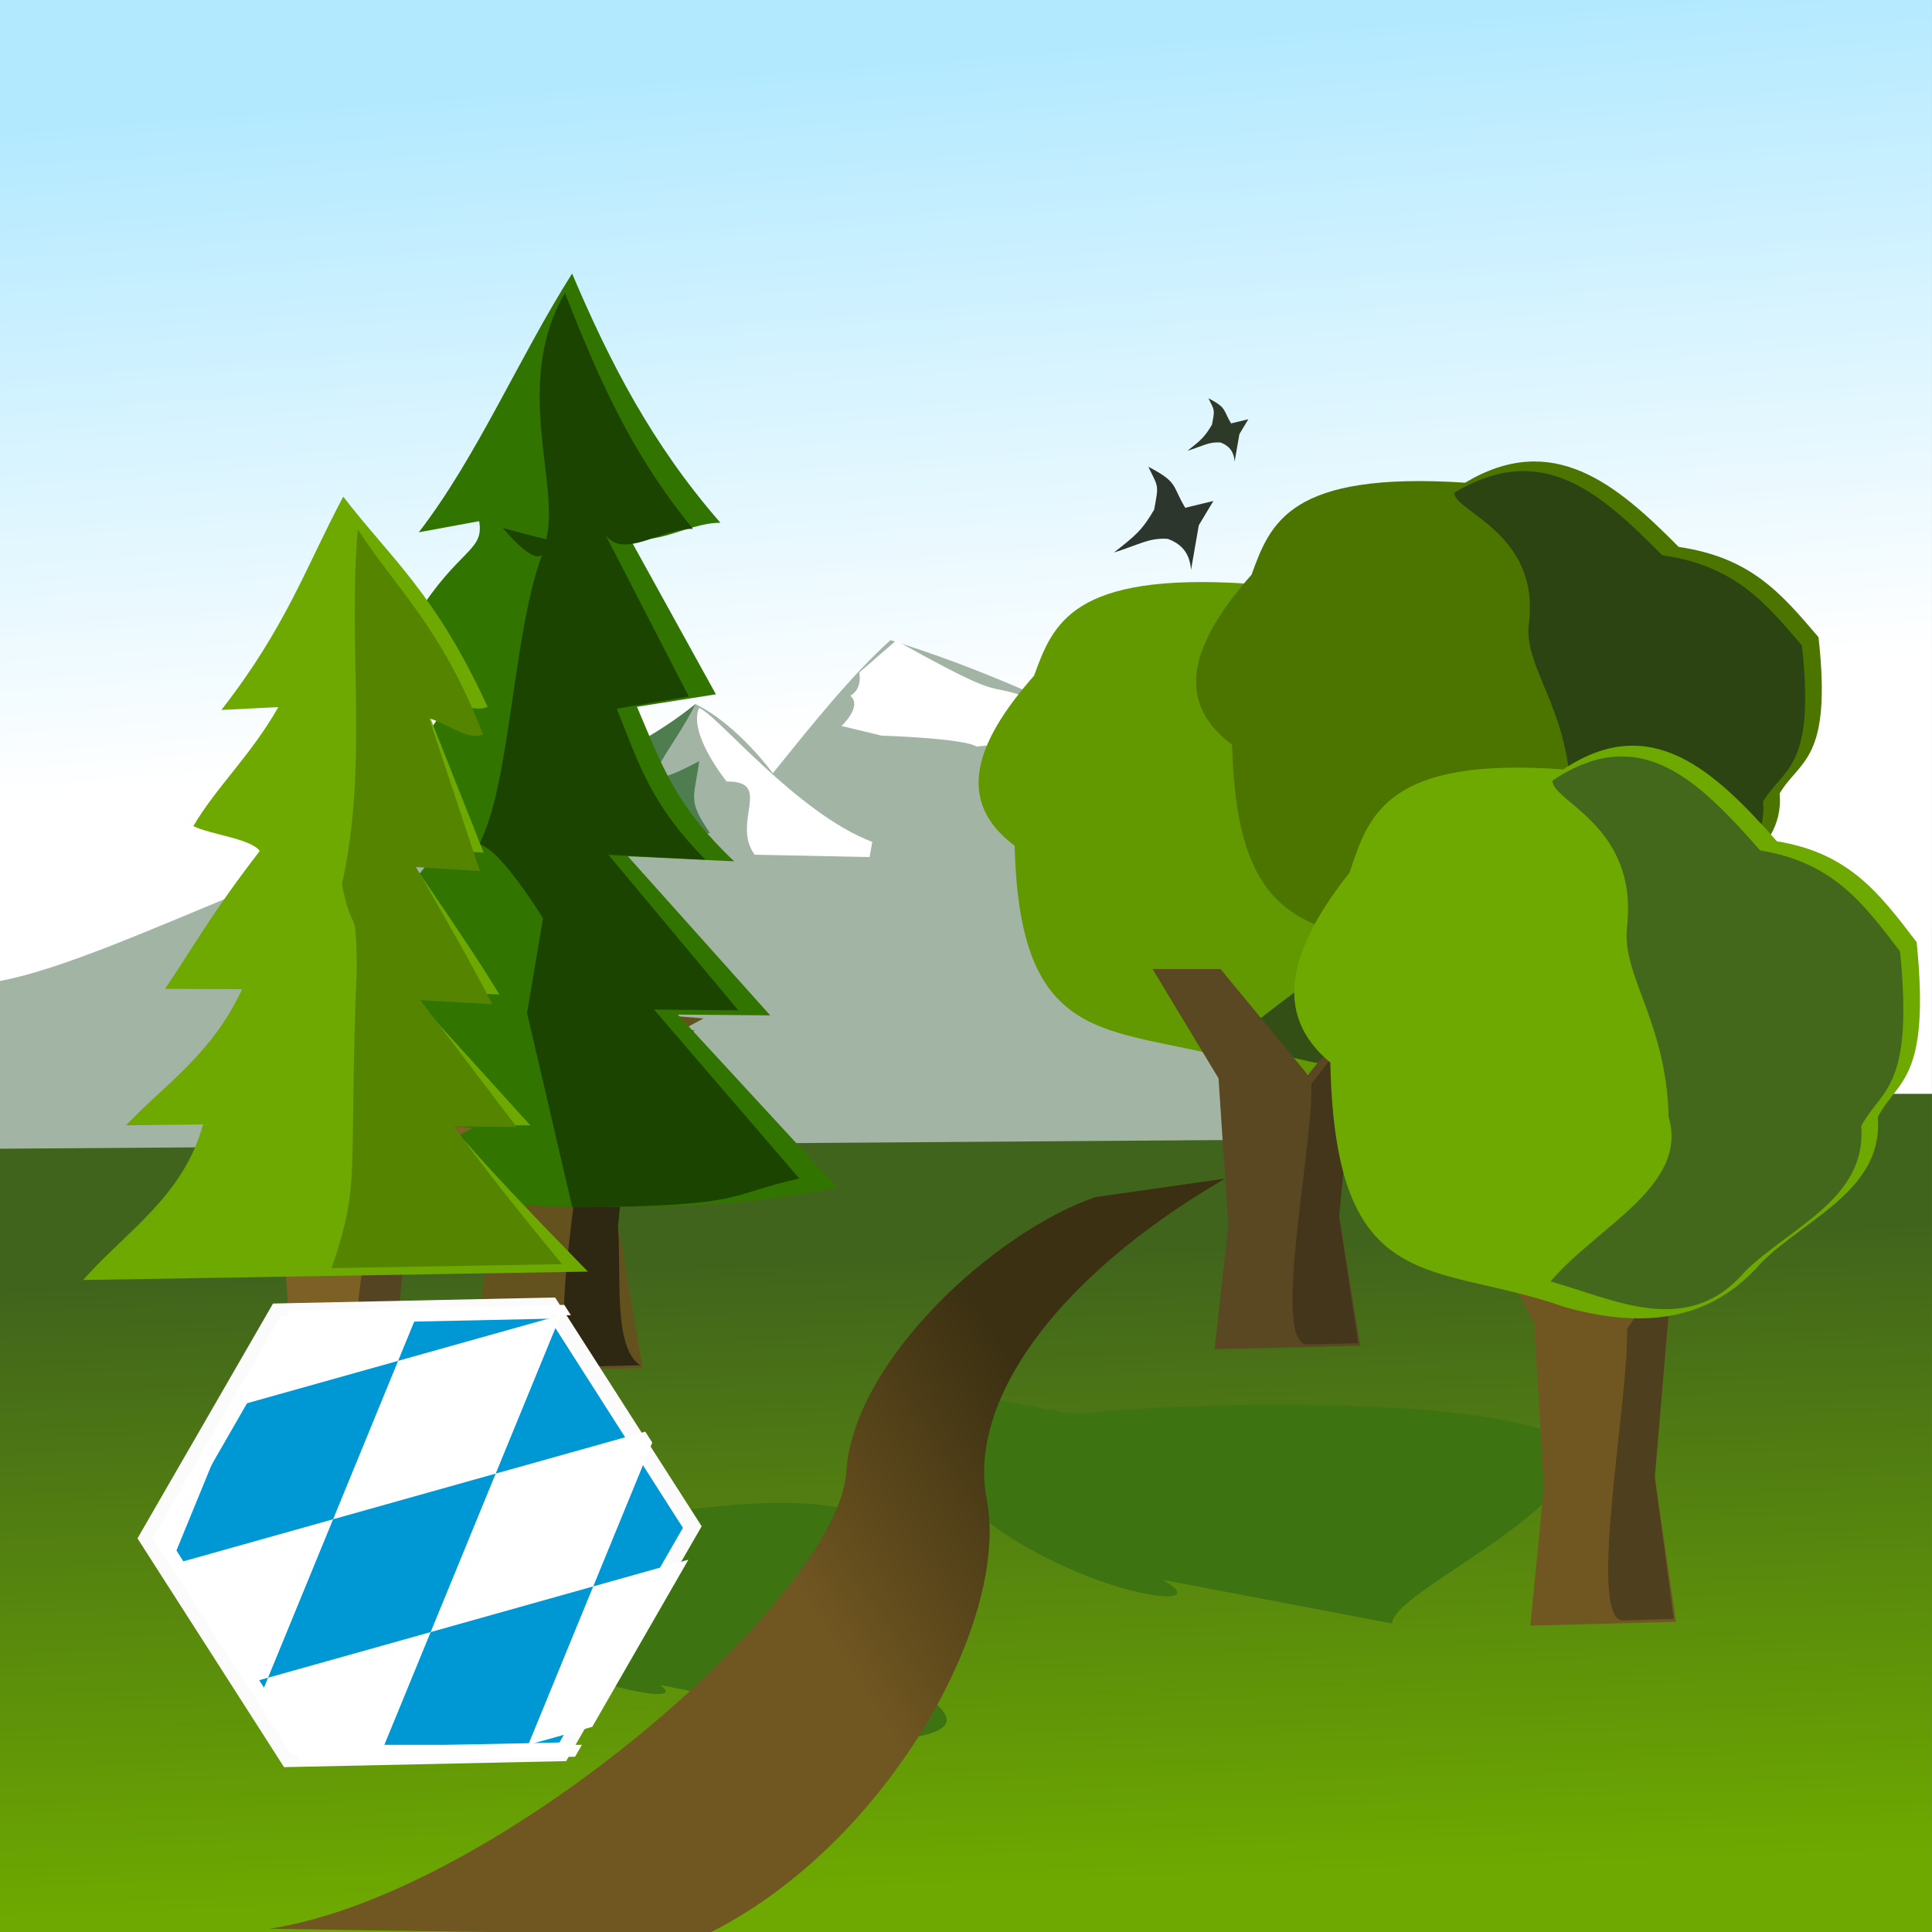 <?xml version="1.0" encoding="UTF-8" standalone="no"?>
<!-- Created with Inkscape (http://www.inkscape.org/) -->

<svg
   xmlns:dc="http://purl.org/dc/elements/1.1/"
   xmlns:cc="http://creativecommons.org/ns#"
   xmlns:rdf="http://www.w3.org/1999/02/22-rdf-syntax-ns#"
   xmlns:svg="http://www.w3.org/2000/svg"
   xmlns="http://www.w3.org/2000/svg"
   xmlns:xlink="http://www.w3.org/1999/xlink"
   xmlns:sodipodi="http://sodipodi.sourceforge.net/DTD/sodipodi-0.dtd"
   xmlns:inkscape="http://www.inkscape.org/namespaces/inkscape"
   width="221.404"
   height="221.404"
   viewBox="0 0 221.404 221.404"
   id="svg2"
   version="1.1"
   inkscape:version="0.92.3 (2405546, 2018-03-11)"
   sodipodi:docname="launcher.svg"
   inkscape:export-filename="/home/tom/LakeExDemo/LakeExLogo.svg.png"
   inkscape:export-xdpi="121.94923"
   inkscape:export-ydpi="121.94923">
  <rect x="0" y="0" width="221.404" height="221.404" fill="#808080" stroke="none"/>
  <defs
     id="defs4">
    <linearGradient
       inkscape:collect="always"
       id="linearGradient5197">
      <stop
         style="stop-color:#705621;stop-opacity:1;"
         offset="0"
         id="stop5193" />
      <stop
         style="stop-color:#3b3012;stop-opacity:1"
         offset="1"
         id="stop5195" />
    </linearGradient>
    <linearGradient
       id="linearGradient5143"
       inkscape:collect="always">
      <stop
         id="stop5139"
         offset="0"
         style="stop-color:#ffffff;stop-opacity:1" />
      <stop
         id="stop5141"
         offset="1"
         style="stop-color:#b2e9ff;stop-opacity:1" />
    </linearGradient>
    <pattern
       inkscape:collect="always"
       xlink:href="#pattern3288"
       id="pattern3330"
       patternTransform="matrix(4.891,0,0,4.891,306.883,171.974)" />
    <pattern
       inkscape:collect="always"
       xlink:href="#pattern3283"
       id="pattern3288"
       patternTransform="translate(314.301,230.433)" />
    <linearGradient
       inkscape:collect="always"
       id="linearGradient1076">
      <stop
         style="stop-color:#41641c;stop-opacity:1"
         offset="0"
         id="stop1072" />
      <stop
         style="stop-color:#6da900;stop-opacity:1"
         offset="1"
         id="stop1074" />
    </linearGradient>
    <path
       style="fill:none;stroke:#000000;stroke-width:1px;stroke-linecap:butt;stroke-linejoin:miter;stroke-opacity:1"
       d="m -105.718,93.027 c 58.985,49.002 93.305,24.011 127.279,-2.02"
       id="path893"
       inkscape:connector-curvature="0"
       sodipodi:nodetypes="cc" />
    <pattern
       patternUnits="userSpaceOnUse"
       width="18.685"
       height="16.282"
       patternTransform="translate(323,180.127)"
       id="pattern3283">
      <path
         id="path8"
         d="m 18.004,0 h -4.133 l 4.814,15.468 v 0.814 H 14.805 L 9.738,0 H 5.605 L 10.673,16.282 H 6.54 L 2.803,4.274 0,3.236 v 5.312 l 2.407,7.734 H 6.54 L 0,13.86 V 8.548 l 18.685,6.92 V 10.156 L 2.803,4.274 1.473,0 H 5.605 L 18.685,4.844 V 2.188 Z"
         style="display:inline;fill:#0098d4;stroke-width:0.023"
         inkscape:connector-curvature="0" />
    </pattern>
    <mask
       maskUnits="userSpaceOnUse"
       id="mask3385">
      <path
         sodipodi:type="star"
         style="display:inline;opacity:1;fill:#ffffff;fill-opacity:1;stroke:none;stroke-width:2.646;stroke-miterlimit:4;stroke-dasharray:none;stroke-opacity:1"
         id="path3387"
         sodipodi:sides="6"
         sodipodi:cx="326.44107"
         sodipodi:cy="129.49258"
         sodipodi:r1="34.20377"
         sodipodi:r2="29.621334"
         sodipodi:arg1="1.0697829"
         sodipodi:arg2="1.5933817"
         inkscape:flatsided="true"
         inkscape:rounded="0"
         inkscape:randomized="0"
         d="m 342.87,159.493 -34.195,-0.772 -16.429,-30 17.766,-29.228 34.195,0.772 16.429,30 z"
         transform="matrix(1.144,0,0,1.089,-19.239,98.483)" />
    </mask>
    <mask
       maskUnits="userSpaceOnUse"
       id="mask3385-3">
      <path
         sodipodi:type="star"
         style="display:inline;opacity:1;fill:#ffffff;fill-opacity:1;stroke:none;stroke-width:2.646;stroke-miterlimit:4;stroke-dasharray:none;stroke-opacity:1"
         id="path3387-6"
         sodipodi:sides="6"
         sodipodi:cx="326.44107"
         sodipodi:cy="129.49258"
         sodipodi:r1="34.20377"
         sodipodi:r2="29.621334"
         sodipodi:arg1="1.0697829"
         sodipodi:arg2="1.5933817"
         inkscape:flatsided="true"
         inkscape:rounded="0"
         inkscape:randomized="0"
         d="m 342.87,159.493 -34.195,-0.772 -16.429,-30 17.766,-29.228 34.195,0.772 16.429,30 z"
         transform="matrix(1.144,0,0,1.089,-19.239,98.483)" />
    </mask>
    <path
       style="fill:none;stroke:#000000;stroke-width:1px;stroke-linecap:butt;stroke-linejoin:miter;stroke-opacity:1"
       d="M 100.385,128.237 C 134.977,26.588 265.193,54.281 270.588,148.694"
       id="path870-6"
       inkscape:connector-curvature="0"
       sodipodi:nodetypes="cc" />
    <path
       style="display:inline;fill:none;stroke:#000000;stroke-width:1px;stroke-linecap:butt;stroke-linejoin:miter;stroke-opacity:1"
       d="m 59.183,202.138 c 50.949,27.038 99.611,8.411 129.478,-21.906"
       id="path911-4"
       inkscape:connector-curvature="0"
       sodipodi:nodetypes="cc" />
    <mask
       maskUnits="userSpaceOnUse"
       id="mask3385-3-9">
      <path
         sodipodi:type="star"
         style="display:inline;opacity:1;fill:#ffffff;fill-opacity:1;stroke:none;stroke-width:2.646;stroke-miterlimit:4;stroke-dasharray:none;stroke-opacity:1"
         id="path3387-6-3"
         sodipodi:sides="6"
         sodipodi:cx="326.44107"
         sodipodi:cy="129.49258"
         sodipodi:r1="34.20377"
         sodipodi:r2="29.621334"
         sodipodi:arg1="1.0697829"
         sodipodi:arg2="1.5933817"
         inkscape:flatsided="true"
         inkscape:rounded="0"
         inkscape:randomized="0"
         d="m 342.87,159.493 -34.195,-0.772 -16.429,-30 17.766,-29.228 34.195,0.772 16.429,30 z"
         transform="matrix(1.144,0,0,1.089,-19.239,98.483)" />
    </mask>
    <mask
       maskUnits="userSpaceOnUse"
       id="mask3385-4">
      <path
         sodipodi:type="star"
         style="display:inline;opacity:1;fill:#ffffff;fill-opacity:1;stroke:none;stroke-width:2.646;stroke-miterlimit:4;stroke-dasharray:none;stroke-opacity:1"
         id="path3387-4"
         sodipodi:sides="6"
         sodipodi:cx="326.44107"
         sodipodi:cy="129.49258"
         sodipodi:r1="34.20377"
         sodipodi:r2="29.621334"
         sodipodi:arg1="1.0697829"
         sodipodi:arg2="1.5933817"
         inkscape:flatsided="true"
         inkscape:rounded="0"
         inkscape:randomized="0"
         d="m 342.87,159.493 -34.195,-0.772 -16.429,-30 17.766,-29.228 34.195,0.772 16.429,30 z"
         transform="matrix(1.144,0,0,1.089,-19.239,98.483)" />
    </mask>
    <path
       style="fill:none;stroke:none;stroke-width:1px;stroke-linecap:butt;stroke-linejoin:miter;stroke-opacity:1"
       d="M 100.385,128.237 C 134.977,26.588 265.193,54.281 270.588,148.694"
       id="path870-61"
       inkscape:connector-curvature="0"
       sodipodi:nodetypes="cc" />
    <path
       style="display:inline;fill:none;stroke:none;stroke-width:1px;stroke-linecap:butt;stroke-linejoin:miter;stroke-opacity:1"
       d="m 59.183,202.138 c 50.949,27.038 99.611,8.411 129.478,-21.906"
       id="path911-6"
       inkscape:connector-curvature="0"
       sodipodi:nodetypes="cc" />
    <mask
       maskUnits="userSpaceOnUse"
       id="mask3385-3-5">
      <path
         sodipodi:type="star"
         style="display:inline;opacity:1;fill:#ffffff;fill-opacity:1;stroke:none;stroke-width:2.646;stroke-miterlimit:4;stroke-dasharray:none;stroke-opacity:1"
         id="path3387-6-7"
         sodipodi:sides="6"
         sodipodi:cx="326.44107"
         sodipodi:cy="129.49258"
         sodipodi:r1="34.20377"
         sodipodi:r2="29.621334"
         sodipodi:arg1="1.0697829"
         sodipodi:arg2="1.5933817"
         inkscape:flatsided="true"
         inkscape:rounded="0"
         inkscape:randomized="0"
         d="m 342.87,159.493 -34.195,-0.772 -16.429,-30 17.766,-29.228 34.195,0.772 16.429,30 z"
         transform="matrix(1.144,0,0,1.089,-19.239,98.483)" />
    </mask>
    <mask
       maskUnits="userSpaceOnUse"
       id="mask3385-2">
      <path
         sodipodi:type="star"
         style="display:inline;opacity:1;fill:#ffffff;fill-opacity:1;stroke:none;stroke-width:2.646;stroke-miterlimit:4;stroke-dasharray:none;stroke-opacity:1"
         id="path3387-40"
         sodipodi:sides="6"
         sodipodi:cx="326.44107"
         sodipodi:cy="129.49258"
         sodipodi:r1="34.20377"
         sodipodi:r2="29.621334"
         sodipodi:arg1="1.0697829"
         sodipodi:arg2="1.5933817"
         inkscape:flatsided="true"
         inkscape:rounded="0"
         inkscape:randomized="0"
         d="m 342.87,159.493 -34.195,-0.772 -16.429,-30 17.766,-29.228 34.195,0.772 16.429,30 z"
         transform="matrix(1.144,0,0,1.089,-19.239,98.483)" />
    </mask>
    <path
       style="fill:none;stroke:none;stroke-width:1px;stroke-linecap:butt;stroke-linejoin:miter;stroke-opacity:1"
       d="M 100.385,128.237 C 134.977,26.588 265.193,54.281 270.588,148.694"
       id="path870-66"
       inkscape:connector-curvature="0"
       sodipodi:nodetypes="cc" />
    <path
       style="display:inline;fill:none;stroke:none;stroke-width:1px;stroke-linecap:butt;stroke-linejoin:miter;stroke-opacity:1"
       d="m 59.183,202.138 c 50.949,27.038 99.611,8.411 129.478,-21.906"
       id="path911-5"
       inkscape:connector-curvature="0"
       sodipodi:nodetypes="cc" />
    <linearGradient
       inkscape:collect="always"
       xlink:href="#linearGradient5197"
       id="linearGradient5199"
       x1="161.54"
       y1="196.684"
       x2="185.138"
       y2="181.784"
       gradientUnits="userSpaceOnUse"
       gradientTransform="matrix(1.246,0,0,1.246,-45.429,-38.821)" />
    <mask
       maskUnits="userSpaceOnUse"
       id="mask3385-3-91">
      <path
         sodipodi:type="star"
         style="display:inline;opacity:1;fill:#ffffff;fill-opacity:1;stroke:none;stroke-width:2.646;stroke-miterlimit:4;stroke-dasharray:none;stroke-opacity:1"
         id="path3387-6-2"
         sodipodi:sides="6"
         sodipodi:cx="326.44107"
         sodipodi:cy="129.49258"
         sodipodi:r1="34.20377"
         sodipodi:r2="29.621334"
         sodipodi:arg1="1.0697829"
         sodipodi:arg2="1.5933817"
         inkscape:flatsided="true"
         inkscape:rounded="0"
         inkscape:randomized="0"
         d="m 342.87,159.493 -34.195,-0.772 -16.429,-30 17.766,-29.228 34.195,0.772 16.429,30 z"
         transform="matrix(1.144,0,0,1.089,-19.239,98.483)" />
    </mask>
    <linearGradient
       inkscape:collect="always"
       xlink:href="#linearGradient5143"
       id="linearGradient963"
       x1="216.437"
       y1="128.227"
       x2="212.595"
       y2="59.123"
       gradientUnits="userSpaceOnUse"
       gradientTransform="matrix(0.804,0,0,1.122,4.368,-21.464)" />
    <linearGradient
       inkscape:collect="always"
       xlink:href="#linearGradient1076"
       id="linearGradient963-6"
       x1="215.863"
       y1="90.243"
       x2="217.755"
       y2="160.414"
       gradientUnits="userSpaceOnUse"
       gradientTransform="matrix(0.804,0,0,1.029,4.368,90.057)" />
  </defs>
  <sodipodi:namedview
     id="base"
     pagecolor="#d3d3d3"
     bordercolor="#666666"
     borderopacity="1.0"
     inkscape:pageopacity="0"
     inkscape:pageshadow="2"
     inkscape:zoom="4.9780318"
     inkscape:cx="98.465297"
     inkscape:cy="74.174192"
     inkscape:document-units="px"
     inkscape:current-layer="layer1"
     showgrid="false"
     inkscape:window-width="1920"
     inkscape:window-height="1016"
     inkscape:window-x="0"
     inkscape:window-y="27"
     inkscape:window-maximized="1"
     fit-margin-top="0"
     fit-margin-left="0"
     fit-margin-right="0"
     fit-margin-bottom="0"
     showborder="true"
     showguides="true"
     inkscape:guide-bbox="true"
     inkscape:snap-nodes="false"
     inkscape:pagecheckerboard="true" />
  <g
     inkscape:groupmode="layer"
     id="layer3"
     inkscape:label="back"
     transform="translate(-7.6293945e-6,-7.6293945e-6)"
     style="display:none">
    <circle
       style="display:inline;opacity:1;fill:none;fill-opacity:1;stroke:#453815;stroke-width:30;stroke-linecap:round;stroke-linejoin:miter;stroke-miterlimit:4;stroke-dasharray:none;stroke-dashoffset:0;stroke-opacity:1"
       id="path4136"
       cx="110.702"
       cy="110.702"
       r="95.702" />
  </g>
  <g
     inkscape:label="Layer 1"
     inkscape:groupmode="layer"
     id="layer1"
     transform="translate(-73.584,-38.803)"
     style="display:inline">
    <rect
       style="display:inline;opacity:1;fill:url(#linearGradient963-6);fill-opacity:1;stroke:none;stroke-width:1.819;stroke-linecap:round;stroke-miterlimit:4;stroke-dasharray:none;stroke-opacity:1"
       id="rect955-3"
       width="221.4"
       height="114.905"
       x="73.584"
       y="145.302" />
    <rect
       style="opacity:1;fill:url(#linearGradient963);fill-opacity:1;stroke:none;stroke-width:1.9;stroke-linecap:round;stroke-miterlimit:4;stroke-dasharray:none;stroke-opacity:1"
       id="rect955"
       width="221.4"
       height="125.351"
       x="73.584"
       y="38.803" />
    <path
       style="fill:#a2b4a4;fill-opacity:1;fill-rule:evenodd;stroke:none;stroke-width:1.246px;stroke-linecap:butt;stroke-linejoin:miter;stroke-opacity:1"
       d="m 73.584,151.22 c 14.055,-2.63 41.138,-18.418 65.724,-22.425 11.947,-3.471 11.735,-6.628 13.966,-9.312 4.868,2.395 8.876,7.93 8.876,7.93 4.492,-5.573 8.984,-11.182 13.475,-15.251 18.905,5.878 32.937,14.823 43.232,19.164 15.453,-4.229 13.628,-5.507 13.628,-5.507 16.331,16.37 32.017,16.735 49.579,23.259 0.481,8.071 0.448,13.179 -0.434,19.888 l -208.047,1.48 z"
       id="path4203"
       inkscape:connector-curvature="0"
       sodipodi:nodetypes="ccccccccccc" />
    <path
       style="fill:#ffffff;fill-opacity:1;fill-rule:evenodd;stroke:none;stroke-width:1.246px;stroke-linecap:butt;stroke-linejoin:miter;stroke-opacity:1"
       d="m 176.278,112.21 c 19.007,10.626 3.762,0.123 29.614,13.411 -6.794,-0.422 -13.792,-2.072 -20.38,-1.259 -1.489,-0.966 -10.938,-1.259 -10.938,-1.259 0,0 -0.931,-0.247 -4.564,-1.102 0,0 2.446,-2.236 1.023,-3.462 1.446,-0.832 1.023,-2.675 1.023,-2.675 z"
       id="path4205"
       inkscape:connector-curvature="0"
       sodipodi:nodetypes="cccccccc" />
    <g
       id="g1698"
       transform="matrix(1.246,0,0,1.246,-45.429,-38.821)">
      <path
         sodipodi:nodetypes="ccccccccc"
         inkscape:connector-curvature="0"
         id="path1584-1"
         d="m 188.84,140.086 c 0.458,19.561 9.498,16.27 21.607,20.117 5.782,1.43 12.76,1.832 18.036,-3.672 4.186,-3.692 11.246,-5.982 10.714,-11.974 1.823,-3.093 4.846,-2.968 3.571,-14.369 -3.507,-4.126 -6.265,-7.329 -12.857,-8.302 -5.71,-5.765 -11.562,-10.74 -19.643,-5.907 -16.141,-1.053 -17.915,3.695 -19.643,8.462 -5.476,6.21 -7.253,11.563 -1.786,15.647 z"
         style="fill:#629800;fill-opacity:1;stroke:none;stroke-width:0.946px;stroke-linecap:butt;stroke-linejoin:miter;stroke-opacity:1" />
      <path
         sodipodi:nodetypes="ccccccccc"
         inkscape:connector-curvature="0"
         id="path1584-0-3"
         d="m 209.097,158.085 c 5.782,1.43 12.582,4.706 17.857,-0.798 4.186,-3.692 11.246,-5.982 10.714,-11.974 1.823,-3.093 4.846,-2.968 3.571,-14.369 -3.507,-4.126 -6.265,-7.329 -12.857,-8.302 -5.71,-5.765 -11.026,-10.58 -19.107,-5.748 -0.064,1.737 7.92,3.682 6.854,12.064 -0.504,3.963 3.637,7.791 3.826,15.589 1.886,5.7 -6.635,9.053 -10.858,13.539 z"
         style="display:inline;fill:#344f15;fill-opacity:1;stroke:none;stroke-width:0.946px;stroke-linecap:butt;stroke-linejoin:miter;stroke-opacity:1" />
      <path
         inkscape:connector-curvature="0"
         id="path1601-1"
         d="m 207.59,161.48 0.893,13.571 -1.25,11.336 13.393,-0.319 -1.964,-12.134 1.429,-14.05 5.357,-3.034 -5.714,-0.479 -3.929,4.79 -8.036,-9.739 h -6.25 z"
         style="fill:#5a4823;fill-opacity:1;stroke:none;stroke-width:0.946px;stroke-linecap:butt;stroke-linejoin:miter;stroke-opacity:1" />
      <path
         sodipodi:nodetypes="cccccccc"
         inkscape:connector-curvature="0"
         id="path1601-3-2"
         d="m 215.667,185.956 4.765,-0.122 -1.752,-11.614 1.274,-13.448 4.779,-2.904 -5.098,-0.458 -3.505,4.585 c 0.203,5.596 -3.66,23.599 -0.464,23.962 z"
         style="display:inline;fill:#43361a;fill-opacity:1;stroke:none;stroke-width:0.874px;stroke-linecap:butt;stroke-linejoin:miter;stroke-opacity:1" />
    </g>
    <g
       id="g1688"
       transform="matrix(1.246,0,0,1.246,-45.429,-38.821)">
      <path
         sodipodi:nodetypes="ccccccc"
         inkscape:connector-curvature="0"
         id="path4207"
         d="m 216.593,135.821 c 2.349,-1.461 5.005,-1.844 7.829,-1.641 1.037,2.151 0.77,4.25 3.283,4.041 l 0.126,1.01 -3.157,0.126 c 0.077,-4.571 -6.726,-2.184 -9.95,-1.494 z"
         style="fill:#ffffff;fill-opacity:1;fill-rule:evenodd;stroke:none;stroke-width:1px;stroke-linecap:butt;stroke-linejoin:miter;stroke-opacity:1" />
      <path
         sodipodi:nodetypes="ccccccccc"
         inkscape:connector-curvature="0"
         id="path4491-1"
         d="m 206.661,98.927 c 1.696,0.887 1.315,1.027 2.079,2.313 l 1.588,-0.383 -0.821,1.369 -0.438,2.518 c -0.058,-0.774 -0.383,-1.415 -1.314,-1.752 -1.041,-0.072 -1.597,0.319 -3.032,0.772 1.228,-0.966 1.591,-1.264 2.265,-2.414 0.274,-1.46 0.24,-1.243 -0.327,-2.423 z"
         style="fill:#2e3a28;fill-opacity:1;fill-rule:evenodd;stroke:none;stroke-width:1px;stroke-linecap:butt;stroke-linejoin:miter;stroke-opacity:1" />
      <path
         sodipodi:nodetypes="ccccccccc"
         inkscape:connector-curvature="0"
         id="path1584-1-0"
         d="m 208.84,130.8 c 0.458,19.561 9.498,16.27 21.607,20.117 5.782,1.43 12.76,1.832 18.036,-3.672 4.186,-3.692 11.246,-5.982 10.714,-11.974 1.823,-3.093 4.846,-2.968 3.571,-14.369 -3.507,-4.126 -6.265,-7.329 -12.857,-8.302 -5.71,-5.765 -11.562,-10.74 -19.643,-5.907 -16.141,-1.053 -17.915,3.695 -19.643,8.462 -5.476,6.21 -7.253,11.563 -1.786,15.647 z"
         style="fill:#4c7500;fill-opacity:1;stroke:none;stroke-width:0.946px;stroke-linecap:butt;stroke-linejoin:miter;stroke-opacity:1" />
      <path
         sodipodi:nodetypes="ccccccccc"
         inkscape:connector-curvature="0"
         id="path1584-0-3-8"
         d="m 229.097,148.799 c 5.782,1.43 12.582,4.706 17.857,-0.798 4.186,-3.692 11.246,-5.982 10.714,-11.974 1.823,-3.093 4.846,-2.968 3.571,-14.369 -3.507,-4.126 -6.265,-7.329 -12.857,-8.302 -5.71,-5.765 -11.026,-10.58 -19.107,-5.748 -0.064,1.737 7.92,3.682 6.854,12.064 -0.504,3.963 3.637,7.791 3.826,15.589 1.886,5.7 -6.635,9.053 -10.858,13.539 z"
         style="display:inline;fill:#2c4412;fill-opacity:1;stroke:none;stroke-width:0.946px;stroke-linecap:butt;stroke-linejoin:miter;stroke-opacity:1" />
      <path
         inkscape:connector-curvature="0"
         id="path1601-1-1"
         d="m 227.59,152.195 0.893,13.571 -1.25,11.336 13.393,-0.319 -1.964,-12.134 1.429,-14.05 5.357,-3.034 -5.714,-0.479 -3.929,4.79 -8.036,-9.739 h -6.25 z"
         style="fill:#42341a;fill-opacity:1;stroke:none;stroke-width:0.946px;stroke-linecap:butt;stroke-linejoin:miter;stroke-opacity:1" />
      <path
         sodipodi:nodetypes="cccccccc"
         inkscape:connector-curvature="0"
         id="path1601-3-2-2"
         d="m 235.667,176.67 4.765,-0.122 -1.752,-11.614 1.274,-13.448 4.779,-2.904 -5.098,-0.458 -3.505,4.585 c 0.203,5.596 -3.66,23.599 -0.464,23.962 z"
         style="display:inline;fill:#2d2411;fill-opacity:1;stroke:none;stroke-width:0.874px;stroke-linecap:butt;stroke-linejoin:miter;stroke-opacity:1" />
    </g>
    <path
       style="display:inline;fill:#3e7312;fill-opacity:1;fill-rule:evenodd;stroke:none;stroke-width:1.16px;stroke-linecap:butt;stroke-linejoin:miter;stroke-opacity:1"
       d="m 233.125,224.858 c -0.002,-3.57 20.736,-12.172 21.318,-20.261 -7.81,-6.196 -44.824,-5.113 -56.752,-3.816 -1.495,0.7 -23.205,-5.605 -21.188,-0.304 7.292,19.167 39.668,24.629 30.305,19.365 z"
       id="path4297-2-8-6"
       inkscape:connector-curvature="0"
       sodipodi:nodetypes="cccscc" />
    <g
       id="g1265"
       transform="matrix(1.246,0,0,1.246,-45.429,-38.821)">
      <path
         inkscape:connector-curvature="0"
         id="path1601"
         d="m 236.62,183.957 0.893,15.179 -1.25,12.679 13.393,-0.357 -1.964,-13.571 1.429,-15.714 5.357,-3.393 -5.714,-0.536 -3.929,5.357 -8.036,-10.893 h -6.25 z"
         style="fill:#705621;fill-opacity:1;stroke:none;stroke-width:1px;stroke-linecap:butt;stroke-linejoin:miter;stroke-opacity:1" />
      <path
         sodipodi:nodetypes="cccccccc"
         inkscape:connector-curvature="0"
         id="path1601-3"
         d="m 244.696,211.331 4.765,-0.136 -1.752,-12.99 1.274,-15.041 4.779,-3.248 -5.098,-0.513 -3.505,5.128 c 0.203,6.259 -3.66,26.395 -0.464,26.8 z"
         style="display:inline;fill:#4e3f1e;fill-opacity:1;stroke:none;stroke-width:0.924px;stroke-linecap:butt;stroke-linejoin:miter;stroke-opacity:1" />
    </g>
    <g
       id="g1261"
       transform="matrix(1.246,0,0,1.246,-45.429,-38.821)">
      <path
         sodipodi:nodetypes="ccccccccc"
         inkscape:connector-curvature="0"
         id="path1584"
         d="m 217.87,160.028 c 0.458,21.879 9.498,18.197 21.607,22.5 5.782,1.599 12.76,2.049 18.036,-4.107 4.186,-4.129 11.246,-6.691 10.714,-13.393 1.823,-3.459 4.846,-3.319 3.571,-16.071 -3.507,-4.614 -6.265,-8.197 -12.857,-9.286 -5.71,-6.448 -11.562,-12.012 -19.643,-6.607 -16.141,-1.178 -17.915,4.133 -19.643,9.464 -5.476,6.946 -7.253,12.933 -1.786,17.5 z"
         style="fill:#6da900;fill-opacity:1;stroke:none;stroke-width:1px;stroke-linecap:butt;stroke-linejoin:miter;stroke-opacity:1" />
      <path
         sodipodi:nodetypes="ccccccccc"
         inkscape:connector-curvature="0"
         id="path1584-0"
         d="m 238.126,180.16 c 5.782,1.599 12.582,5.263 17.857,-0.893 4.186,-4.129 11.246,-6.691 10.714,-13.393 1.823,-3.459 4.846,-3.319 3.571,-16.071 -3.507,-4.614 -6.265,-8.197 -12.857,-9.286 -5.71,-6.448 -11.026,-11.834 -19.107,-6.429 -0.064,1.943 7.92,4.118 6.854,13.493 -0.504,4.432 3.637,8.714 3.826,17.435 1.886,6.375 -6.635,10.125 -10.858,15.143 z"
         style="display:inline;fill:#43671b;fill-opacity:1;stroke:none;stroke-width:1px;stroke-linecap:butt;stroke-linejoin:miter;stroke-opacity:1" />
    </g>
    <path
       style="display:inline;fill:#3e7312;fill-opacity:1;fill-rule:evenodd;stroke:none;stroke-width:1.004px;stroke-linecap:butt;stroke-linejoin:miter;stroke-opacity:1"
       d="m 178.763,237.808 c 11.572,-2.266 -10.963,-8.894 -10.015,-14.397 0.546,-3.167 2.677,-6.257 8.04,-8.561 -5.85,-6.196 -22.753,-3.305 -31.688,-2.008 -1.12,0.7 -22.723,-3.825 -21.212,1.477 1.378,4.835 24.257,7.017 11.834,10.155 -11.92,3.011 18.78,11.366 13.536,7.429 z"
       id="path4297-2-8"
       inkscape:connector-curvature="0"
       sodipodi:nodetypes="csccsccc" />
    <circle
       style="opacity:1;fill:none;fill-opacity:1;stroke:#ffffff;stroke-width:1.445;stroke-linecap:round;stroke-linejoin:miter;stroke-miterlimit:4;stroke-dasharray:none;stroke-dashoffset:0;stroke-opacity:1"
       id="path4168"
       cx="184.286"
       cy="149.505"
       r="0" />
    <path
       style="fill:#ffffff;fill-opacity:1;fill-rule:evenodd;stroke:none;stroke-width:1.246px;stroke-linecap:butt;stroke-linejoin:miter;stroke-opacity:1"
       d="m 153.691,119.936 c -1.284,2.969 3.175,8.429 3.175,8.429 5.386,-0.059 0.473,4.727 3.209,8.39 l 13.158,0.265 0.315,-1.731 c -8.776,-3.357 -17.829,-14.675 -19.857,-15.353 z"
       id="path4209"
       inkscape:connector-curvature="0"
       sodipodi:nodetypes="cccccc" />
    <path
       style="opacity:0.04;fill:none;fill-rule:evenodd;stroke:none;stroke-width:1px;stroke-linecap:butt;stroke-linejoin:miter;stroke-opacity:1"
       d="M 98.057,143.276 C 112.301,22.46 272.315,49.131 270.588,148.694"
       id="path4215"
       inkscape:connector-curvature="0"
       sodipodi:nodetypes="cc" />
    <path
       style="fill:#4e7e4f;fill-opacity:1;fill-rule:evenodd;stroke:none;stroke-width:1.246px;stroke-linecap:butt;stroke-linejoin:miter;stroke-opacity:1"
       d="m 128.006,133.327 c 9.347,0.576 -16.046,6.773 26.941,0.942 -2.622,-3.825 -1.808,-3.935 -1.233,-8.247 -9.165,4.89 -3.121,-0.947 -0.44,-6.539 -7.709,6.263 -17.037,8.925 -25.268,13.844 z"
       id="path4282"
       inkscape:connector-curvature="0"
       sodipodi:nodetypes="ccccc" />
    <path
       style="fill:#2d362c;fill-opacity:1;fill-rule:evenodd;stroke:none;stroke-width:1.246px;stroke-linecap:butt;stroke-linejoin:miter;stroke-opacity:1"
       d="m 205.18,92.292 c 3.446,1.803 2.673,2.087 4.226,4.702 l 3.227,-0.779 -1.669,2.782 -0.89,5.119 c -0.119,-1.573 -0.778,-2.875 -2.671,-3.561 -2.116,-0.146 -3.246,0.649 -6.162,1.569 2.495,-1.963 3.234,-2.57 4.604,-4.908 0.557,-2.968 0.488,-2.527 -0.665,-4.924 z"
       id="path4491"
       inkscape:connector-curvature="0"
       sodipodi:nodetypes="ccccccccc" />
    <path
       style="fill:none;stroke:none;stroke-width:1px;stroke-linecap:butt;stroke-linejoin:miter;stroke-opacity:1"
       d="M 100.385,128.237 C 134.977,26.588 265.193,54.281 270.588,148.694"
       id="path870"
       inkscape:connector-curvature="0"
       sodipodi:nodetypes="cc" />
    <g
       id="g999"
       transform="matrix(1.246,0,0,1.246,-45.429,-38.821)">
      <path
         inkscape:connector-curvature="0"
         id="path1601-0-1"
         d="m 139.462,161.058 1.038,14.938 -1.453,12.478 15.571,-0.351 -2.284,-13.356 1.661,-15.465 6.229,-3.339 -6.644,-0.527 -4.568,5.272 -9.343,-10.72 h -7.267 z"
         style="display:inline;fill:#63521d;fill-opacity:1;stroke:none;stroke-width:1.07px;stroke-linecap:butt;stroke-linejoin:miter;stroke-opacity:1" />
      <path
         sodipodi:nodetypes="cccccccc"
         inkscape:connector-curvature="0"
         id="path1601-3-8-0"
         d="m 148.852,187.999 5.54,-0.134 c -2.503,-1.708 -1.705,-8.038 -2.037,-12.784 l 1.482,-14.803 5.557,-3.196 -5.927,-0.505 -4.075,5.046 c 0.236,6.16 -4.256,25.977 -0.539,26.376 z"
         style="display:inline;fill:#2e2812;fill-opacity:1;stroke:none;stroke-width:0.988px;stroke-linecap:butt;stroke-linejoin:miter;stroke-opacity:1" />
      <path
         sodipodi:nodetypes="cccccccccccccccccccc"
         inkscape:connector-curvature="0"
         id="rect4107-9"
         d="m 134.032,111.256 c 5.349,-6.934 9.178,-16.016 14.102,-23.8 3.455,8.145 7.354,15.725 13.644,22.925 -3.215,-0.039 -6.97,2.906 -8.811,0.577 l 8.393,15.198 -7.261,1.148 c 2.272,5.273 3.393,8.939 8.943,14.213 l -9.779,-0.463 13.092,14.632 -8.504,-0.076 14.661,15.903 c -16.8,3.487 -35.916,0.8 -53.983,0.909 l 12.83,-16.842 -8.239,0.099 12.415,-14.735 -8.242,-0.035 10.124,-14.924 -3.711,-6.893 c 3.99,-6.387 6.361,-6.049 5.88,-8.86 z"
         style="display:inline;opacity:1;fill:#317500;fill-opacity:1;stroke:none;stroke-width:2.83;stroke-miterlimit:4;stroke-dasharray:none;stroke-opacity:1" />
      <path
         style="display:inline;opacity:1;fill:#1b4400;fill-opacity:1;stroke:none;stroke-width:2.672;stroke-miterlimit:4;stroke-dasharray:none;stroke-opacity:1"
         d="m 147.469,89.244 c 3.151,7.962 6.04,14.653 11.776,21.691 -2.932,-0.038 -6.357,2.841 -8.035,0.564 l 7.654,14.856 -6.622,1.123 c 2.072,5.155 3.094,8.738 8.156,13.893 l -8.919,-0.452 11.94,14.303 -7.755,-0.074 13.371,15.546 c -6.853,1.489 -4.403,2.548 -20.88,2.655 l -4.167,-17.891 1.471,-8.693 c 0,0 -4.001,-6.543 -5.884,-6.788 3.028,-5.834 3.05,-20.041 6.074,-27.39 -0.305,2.724 -3.887,-1.736 -3.887,-1.736 0,0 4.886,1.368 4,0.96 1.278,-4.871 -3.107,-14.297 1.707,-22.567 z"
         id="rect4107-9-2"
         inkscape:connector-curvature="0"
         sodipodi:nodetypes="ccccccccccccccccccc" />
    </g>
    <g
       id="g5095"
       transform="matrix(1.246,0,0,1.042,-88.549,-11.875)">
      <path
         inkscape:connector-curvature="0"
         id="path1601-0"
         d="m 155.77,177.861 0.893,15.179 -1.25,12.679 c 5.238,1.115 9.581,0.802 13.393,-0.357 l -1.964,-13.571 1.429,-15.714 5.357,-3.393 -5.714,-0.536 -3.929,5.357 -8.036,-10.893 h -6.25 z"
         style="fill:#7d6025;fill-opacity:1;stroke:none;stroke-width:1px;stroke-linecap:butt;stroke-linejoin:miter;stroke-opacity:1"
         sodipodi:nodetypes="cccccccccccc" />
      <path
         sodipodi:nodetypes="cccccccc"
         inkscape:connector-curvature="0"
         id="path1601-3-8"
         d="m 163.846,204.168 4.765,0.931 -1.752,-12.99 1.274,-15.041 4.779,-3.248 -5.098,-0.513 -3.505,4.06 c 0.203,6.259 -3.66,26.395 -0.464,26.8 z"
         style="display:inline;fill:#554421;fill-opacity:1;stroke:none;stroke-width:0.924px;stroke-linecap:butt;stroke-linejoin:miter;stroke-opacity:1" />
      <path
         sodipodi:nodetypes="cccccccccccccccccccc"
         inkscape:connector-curvature="0"
         id="rect4107"
         d="m 150.486,126.714 c 5.973,-9.157 7.807,-15.839 11.207,-23.457 4.352,6.766 8.484,10.627 13.271,23.113 -1.482,0.848 -4.197,-1.253 -6.296,-1.88 l 5.936,17.909 -7.474,-0.466 c 3.699,6.443 7.104,12.446 8.92,16.074 l -8.411,-0.47 11.26,14.867 -7.314,-0.077 c 3.07,4.37 7.651,10.095 12.61,16.159 l -46.431,0.924 c 3.962,-5.365 9.219,-9.181 11.035,-17.113 l -7.086,0.101 c 3.681,-4.628 7.859,-7.769 10.678,-14.972 l -7.089,-0.035 c 2.738,-4.858 4.272,-8.277 8.707,-15.164 -0.779,-1.357 -4.529,-1.801 -6.106,-2.735 2.097,-4.284 5.278,-7.744 7.818,-13.089 z"
         style="opacity:1;fill:#6da900;fill-opacity:1;stroke:none;stroke-width:2.646;stroke-miterlimit:4;stroke-dasharray:none;stroke-opacity:1" />
      <path
         sodipodi:nodetypes="cccccccccccccc"
         inkscape:connector-curvature="0"
         id="rect4107-7"
         d="m 163.027,106.859 c 3.425,6.346 7.747,10.823 11.513,22.535 -1.166,0.795 -3.302,-1.175 -4.954,-1.763 l 4.671,16.799 -5.881,-0.437 c 2.911,6.044 5.59,11.675 7.019,15.078 l -6.618,-0.441 8.86,13.946 -5.755,-0.072 c 2.416,4.099 6.02,9.47 9.922,15.158 l -21.176,0.44 c 2.755,-9.785 1.505,-9.527 2.311,-33.036 -0.07,-7.515 -0.337,-3.023 -1.37,-9.186 2.444,-13.022 0.535,-25.816 1.457,-39.02 z"
         style="display:inline;opacity:1;fill:#558400;fill-opacity:1;stroke:none;stroke-width:2.273;stroke-miterlimit:4;stroke-dasharray:none;stroke-opacity:1" />
    </g>
    <circle
       style="display:inline;opacity:1;fill:none;fill-opacity:1;stroke:#ffffff;stroke-width:1.445;stroke-linecap:round;stroke-linejoin:miter;stroke-miterlimit:4;stroke-dasharray:none;stroke-dashoffset:0;stroke-opacity:1"
       id="path4168-9"
       cx="873.184"
       cy="242.024"
       r="0" />
    <circle
       style="display:inline;opacity:1;fill:none;fill-opacity:1;stroke:#ffffff;stroke-width:1.445;stroke-linecap:round;stroke-linejoin:miter;stroke-miterlimit:4;stroke-dasharray:none;stroke-dashoffset:0;stroke-opacity:1"
       id="path4168-3"
       cx="866.113"
       cy="-69.103"
       r="0" />
    <path
       style="opacity:1;fill:url(#linearGradient5199);fill-opacity:1;stroke:none;stroke-width:3.297;stroke-miterlimit:4;stroke-dasharray:none;stroke-opacity:1"
       d="m 199.132,175.985 14.829,-2.114 c -19.919,11.613 -29.417,25.841 -27.304,36.7 2.774,14.253 -11.818,40.105 -32.296,49.999 l -49.922,-0.726 c 26.413,-4.083 65.231,-38.206 66.121,-52.332 0.807,-12.822 17.107,-27.596 28.572,-31.528 z"
       id="rect5190"
       inkscape:connector-curvature="0"
       sodipodi:nodetypes="ccsccsc" />
    <g
       style="display:inline"
       id="g3391-4"
       transform="matrix(-2.939,0,0,2.939,914.701,-340.703)">
      <g
         id="g1077"
         transform="translate(-124.196,-3.125)">
        <path
           sodipodi:type="star"
           style="display:inline;opacity:1;fill:#ffffff;fill-opacity:1;stroke:#fbfbfb;stroke-width:1.64;stroke-miterlimit:4;stroke-dasharray:none;stroke-opacity:1"
           id="path1817-1-0"
           sodipodi:sides="6"
           sodipodi:cx="326.44107"
           sodipodi:cy="129.49258"
           sodipodi:r1="34.20377"
           sodipodi:r2="29.621334"
           sodipodi:arg1="1.0697829"
           sodipodi:arg2="1.5933817"
           inkscape:flatsided="true"
           inkscape:rounded="0"
           inkscape:randomized="0"
           d="m 342.87,159.493 -34.195,-0.772 -16.429,-30 17.766,-29.228 34.195,0.772 16.429,30 z"
           transform="matrix(0.313,0,0,0.297,291.851,153.542)" />
        <path
           sodipodi:type="star"
           style="display:inline;opacity:1;fill:#0098d4;fill-opacity:1;stroke:none;stroke-width:2.646;stroke-miterlimit:4;stroke-dasharray:none;stroke-opacity:1"
           id="path3387-6-5"
           sodipodi:sides="6"
           sodipodi:cx="326.44107"
           sodipodi:cy="129.49258"
           sodipodi:r1="34.20377"
           sodipodi:r2="29.621334"
           sodipodi:arg1="1.0697829"
           sodipodi:arg2="1.5933817"
           inkscape:flatsided="true"
           inkscape:rounded="0"
           inkscape:randomized="0"
           d="m 342.87,159.493 -34.195,-0.772 -16.429,-30 17.766,-29.228 34.195,0.772 16.429,30 z"
           transform="matrix(0.293,0,0,0.279,298.131,155.913)" />
        <path
           inkscape:connector-curvature="0"
           id="path1817-1-6"
           d="m 388.383,183.133 10.688,0.23 2.098,3.645 0.035,0.086 -6.34,-1.779 -0.73,-1.779 h -5.609 -0.398 z m 0.141,0.402 6.34,1.779 2.535,6.178 -6.34,-1.781 z m 2.535,6.176 2.537,6.18 -6.34,-1.781 -2.301,-5.609 0.271,-0.426 z m -3.803,4.398 2.535,6.178 -2.496,-0.701 -3.75,-6.518 z m 2.535,6.178 h 5.609 l -1.805,-4.396 6.34,1.779 0.324,0.791 -1.607,2.518 -10.688,-0.229 -0.266,-0.463 z m 10.145,-2.617 -2.537,-6.178 6.201,1.742 -2.961,4.633 z m 1.268,-10.576 0.018,0.004 2.984,5.188 -0.531,0.832 z"
           mask="none"
           style="display:inline;opacity:1;fill:#ffffff;fill-opacity:1;stroke:none;stroke-width:0.807;stroke-miterlimit:4;stroke-dasharray:none;stroke-opacity:1" />
      </g>
    </g>
  </g>
  <g
     inkscape:groupmode="layer"
     id="layer4"
     inkscape:label="text"
     transform="translate(-7.6293945e-6,-7.6293945e-6)"
     style="display:inline">
    <path
       style="display:inline;fill:none;stroke:none;stroke-width:1px;stroke-linecap:butt;stroke-linejoin:miter;stroke-opacity:1"
       d="m 59.183,202.138 c 50.949,27.038 99.611,8.411 129.478,-21.906"
       id="path911"
       inkscape:connector-curvature="0"
       sodipodi:nodetypes="cc" />
  </g>
</svg>
